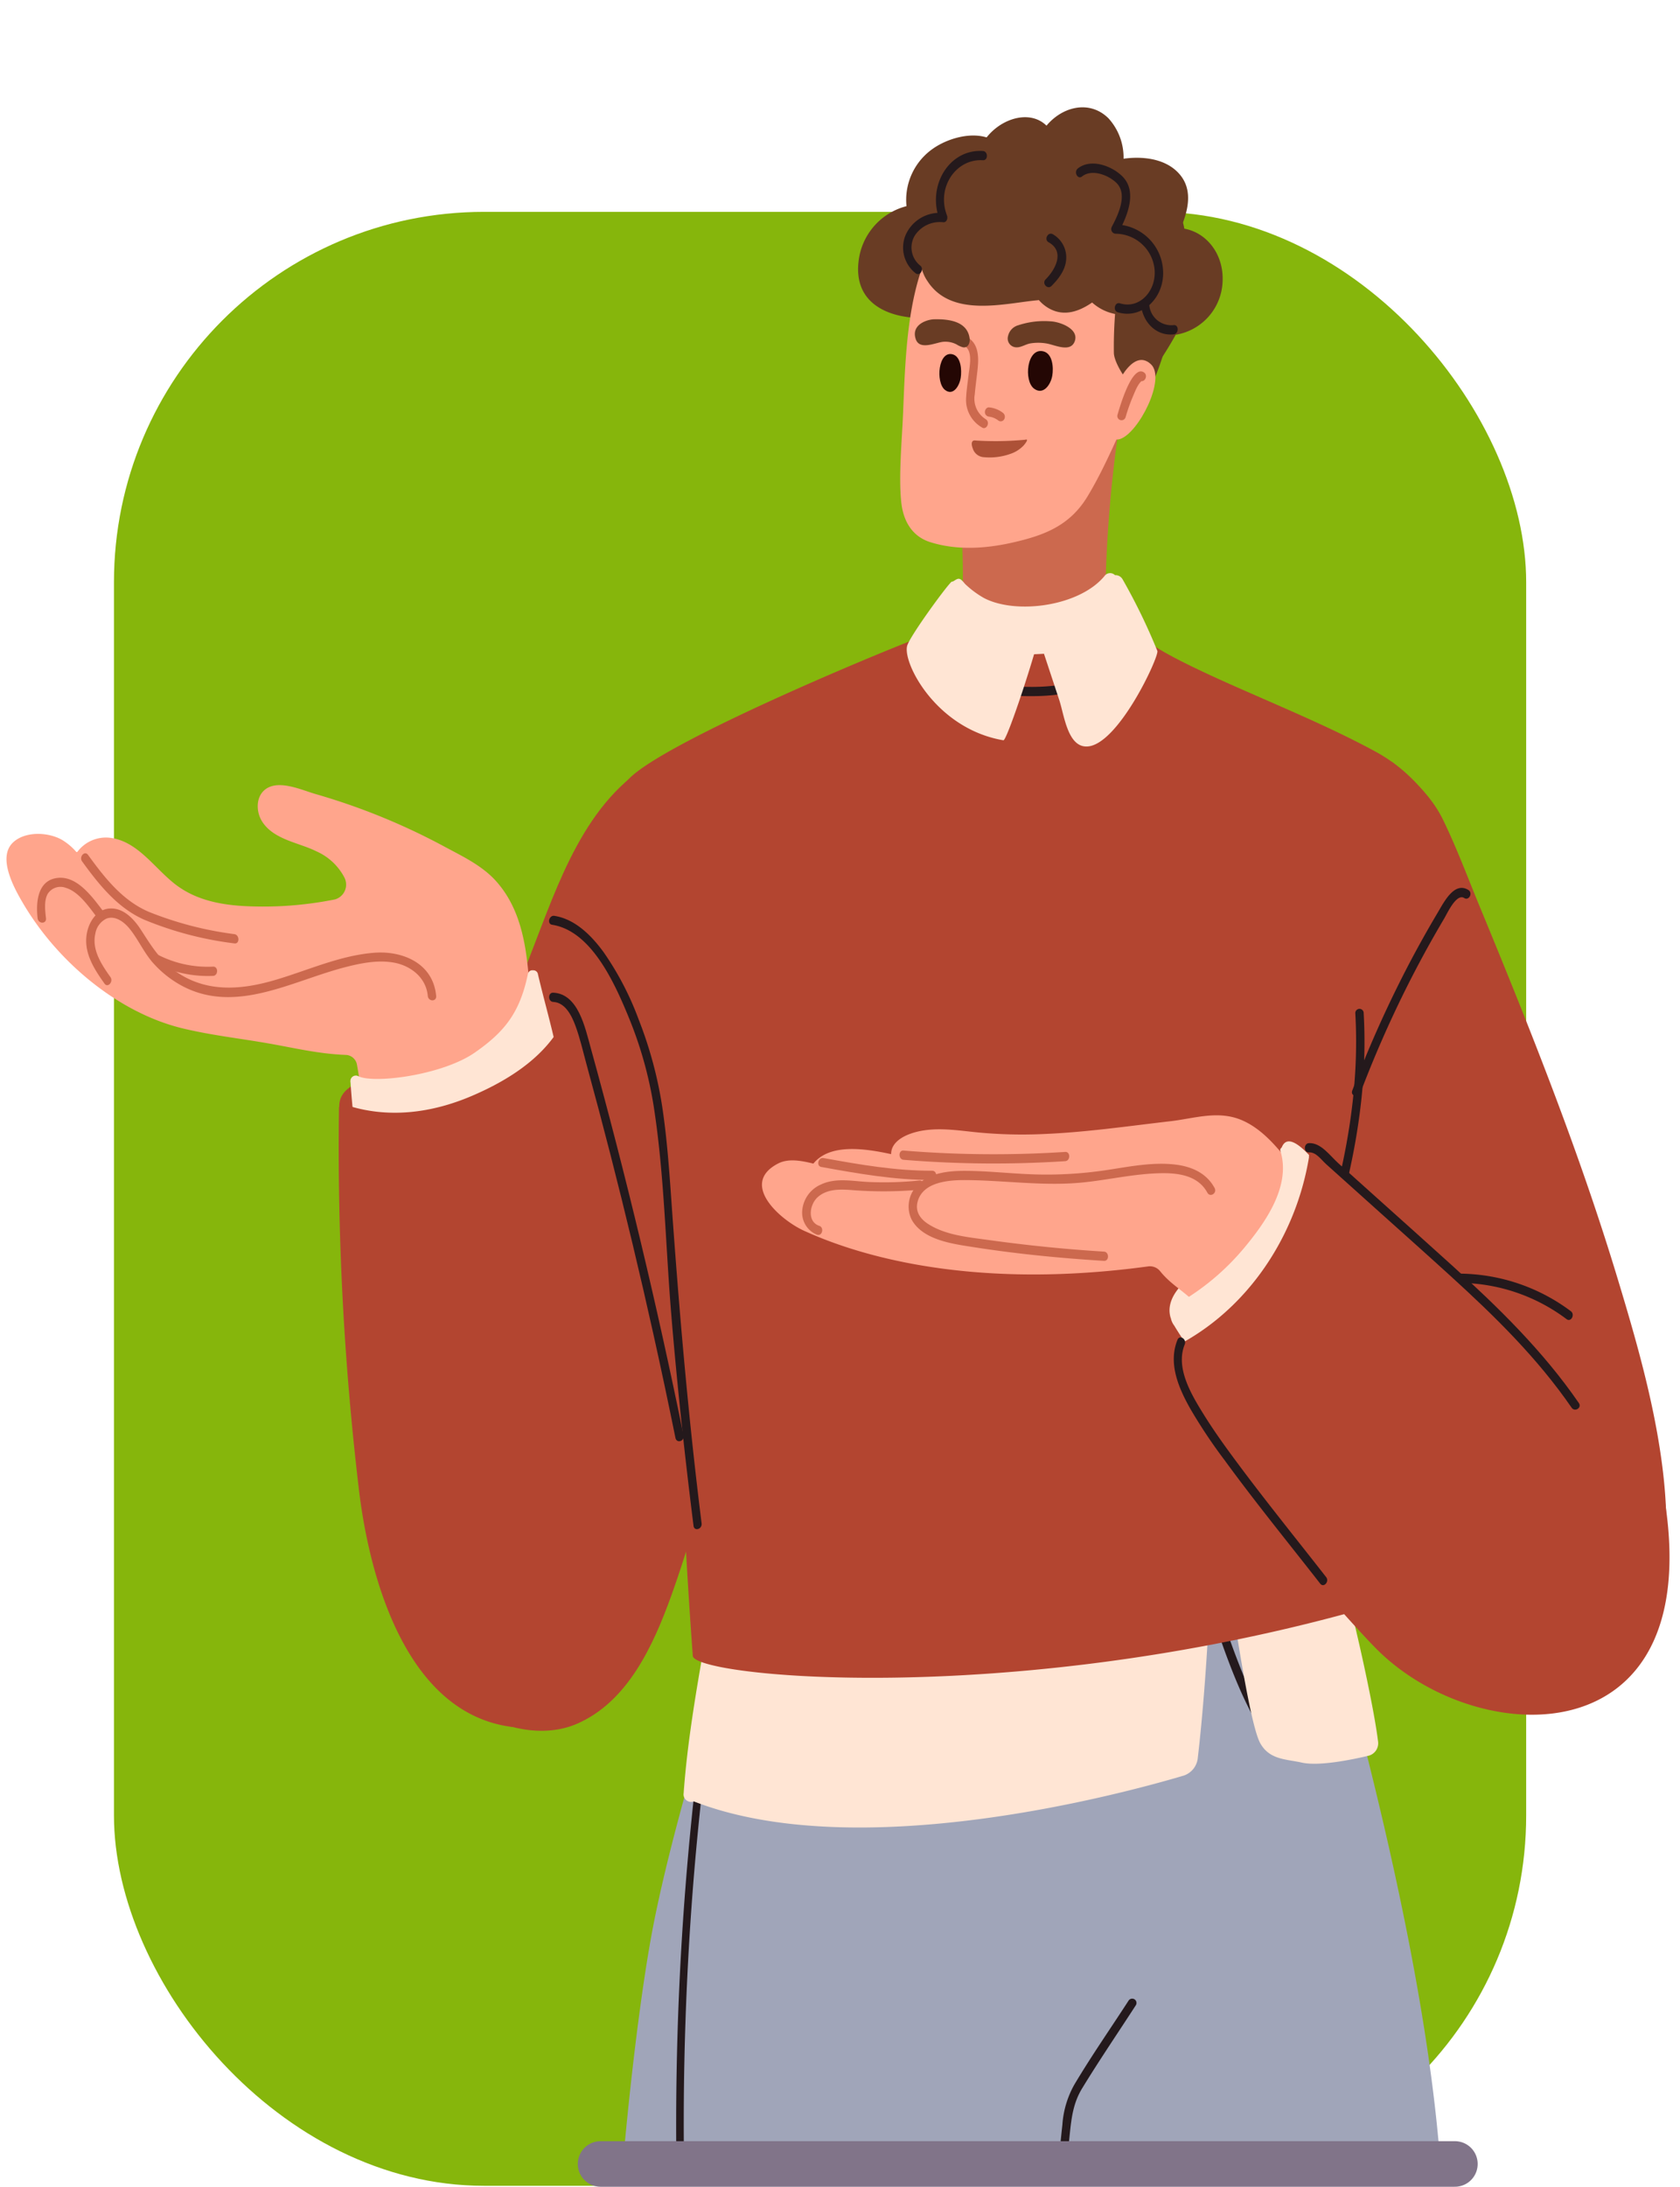 <svg xmlns="http://www.w3.org/2000/svg" xmlns:xlink="http://www.w3.org/1999/xlink" width="295" height="383.694" viewBox="0 0 295 383.694">
  <defs>
    <clipPath id="clip-path">
      <rect id="Rectángulo_417843" data-name="Rectángulo 417843" width="295" height="376" fill="#fff" stroke="#707070" stroke-width="1"/>
    </clipPath>
  </defs>
  <g id="Grupo_1208424" data-name="Grupo 1208424" transform="translate(-1124.542 -8123)">
    <g id="Grupo_1208230" data-name="Grupo 1208230" transform="translate(1144.553 8160.174)">
      <rect id="Rectángulo_416878" data-name="Rectángulo 416878" width="247.978" height="346.354" rx="65" transform="translate(0 0)" fill="#86b60c"/>
    </g>
    <g id="Enmascarar_grupo_1098884" data-name="Enmascarar grupo 1098884" transform="translate(1124.542 8123)" clip-path="url(#clip-path)">
      <g id="Grupo_1208423" data-name="Grupo 1208423" transform="translate(1.14 18.827)">
        <path id="Trazado_1050633" data-name="Trazado 1050633" d="M990.28,234.45a1.015,1.015,0,0,0-.221-.621c-2.925-3.747-8.953-2.429-12.345-.088a10.947,10.947,0,0,0-4.705,10.13,11.3,11.3,0,0,0-8.43,9.818c-.707,6.508,4.05,9.268,9.523,9.747a.857.857,0,0,0,.631.6c5.25,1.416,7.347-4.4,8.969-8.344,2.771-6.746,5.336-13.559,6.6-20.793A1.009,1.009,0,0,0,990.28,234.45Z" transform="translate(-814.973 -226.525)" fill="#693c24"/>
        <path id="Trazado_1050634" data-name="Trazado 1050634" d="M934.112,1275.934a1.346,1.346,0,0,1-1.185,1.525c-11.451,1.045-22.869,1.681-34.368,1.649-12.641-.033-26.04,0-37.966-1.6a1.1,1.1,0,0,1-.939-.987q-.5-4.128-.9-8.2c-.069.578-.139,1.149-.2,1.726q-.328,2.745-.657,5.478a10.478,10.478,0,0,1-.443,2.531c-.3.733-9.219,2.531-17.974,2.667-7.474.117-14.947.688-22.421.519-5.269-.123-10.522-.487-15.769-.908-.454-.033-.9-.071-1.356-.11-4.869-.39-9.737-.818-14.622-1.116a.867.867,0,0,1-.726-.915c-.315-31.99,3.924-73.754,7.436-92.88,2.023-11.026,6.075-25.766,9.417-36.76.8-2.629,6.8-27.34,8.58-32.377,1.863-5.257,1.077,3.074.714-7.706-.016-.526,2.787-1.084,3.091-1.038,5.872-8.2,16.143-1.9,23.11.357,9.524,3.083,19.319,4.615,29.11,5.783,2.509.3,5.023.571,7.538.844,1.98-.376,3.988-.578,5.861-.811a84.66,84.66,0,0,1,16.367-.441,1.043,1.043,0,0,1,.892.682c.406.019,9.611-1.516,9.733-.886.619,3.238,19.01,60.72,23.567,106.428C931.408,1233.557,933.15,1257.416,934.112,1275.934Z" transform="translate(-678.754 -864.647)" fill="#a0a5b9"/>
        <g id="Grupo_1208396" data-name="Grupo 1208396" transform="translate(209.018 256.111)">
          <path id="Trazado_1050635" data-name="Trazado 1050635" d="M1209.36,1169.24c3.042,8.19,5.442,16.868,9.453,24.572,3.333,6.4,12.455,9.791,18.688,7.074.87-.379.491-1.949-.391-1.565-3.337,1.454-7.234.785-10.5-.6a13.342,13.342,0,0,1-7.188-7.057c-3.49-7.307-5.812-15.231-8.645-22.856-.354-.955-1.778-.536-1.418.432Z" transform="translate(-1209.302 -1168.269)" fill="#24191c"/>
        </g>
        <g id="Grupo_1208397" data-name="Grupo 1208397" transform="translate(180.627 331.848)">
          <path id="Trazado_1050636" data-name="Trazado 1050636" d="M1108.872,1451.117c-3.179,4.909-6.546,9.729-9.546,14.773a16.68,16.68,0,0,0-2.082,7.031c-.333,3.054-.628,6.114-.942,9.17q-1.917,18.676-3.833,37.352c-.106,1.036,1.365,1.027,1.471,0q1.851-18.037,3.7-36.075.458-4.469.917-8.939c.3-2.93.648-5.447,2.171-7.938,3.016-4.936,6.275-9.711,9.412-14.555a.755.755,0,1,0-1.27-.819Z" transform="translate(-1092.464 -1450.761)" fill="#24191c"/>
        </g>
        <path id="Trazado_1050637" data-name="Trazado 1050637" d="M837.983,1389.906c-.454-.032-.9-.071-1.356-.11q-1.065-9.054-1.81-18.153a532.792,532.792,0,0,1,2.519-110.89c.8-2.628,1.591-5.186,2.381-7.652q-2.21,15.382-3.513,30.919A532.109,532.109,0,0,0,837.983,1389.906Z" transform="translate(-715.454 -974.246)" fill="#24191c"/>
        <g id="Grupo_1208398" data-name="Grupo 1208398" transform="translate(120.641 257.878)">
          <path id="Trazado_1050638" data-name="Trazado 1050638" d="M875.573,1175.443c-1.423,8.624-3,17.756-8.479,24.5-5.214,6.413-13.125,8.954-20.788,8.126-.941-.1-.935,1.522,0,1.623a24.484,24.484,0,0,0,21.531-8.242c5.892-6.995,7.655-16.477,9.155-25.571.168-1.018-1.248-1.458-1.418-.431Z" transform="translate(-845.602 -1174.858)" fill="#24191c"/>
        </g>
        <path id="Trazado_1050639" data-name="Trazado 1050639" d="M1147.937,258.393c1.283-3.047,2.166-6.614-.12-9.372-2.423-2.924-6.726-3.318-10.176-2.784a.725.725,0,0,0-.608-.039,3.278,3.278,0,0,0-.618.3.734.734,0,0,0-.131.085,3.414,3.414,0,0,0-.4.309c-.468-.424-1.249-.391-1.358.431-1.029,7.772-2.122,15.669-2.5,23.515-.322,6.667.65,13.442,5.014,18.388a.837.837,0,0,0,1.248,0,63.031,63.031,0,0,0,8.764-12.133,9.838,9.838,0,0,0,8.242-9.53C1155.451,262.67,1152.161,258.775,1147.937,258.393Z" transform="translate(-941.746 -237.179)" fill="#693c24"/>
        <path id="Trazado_1050640" data-name="Trazado 1050640" d="M930.313,1120.357c-13.841,3.049-27.861,7.156-41.929,8.457s-28.5.058-42.614-.206c-.421-1.409-.177-3.161-.421-1.409-2.04,14.685-5.842,30.822-6.894,45.643a1.323,1.323,0,0,0,1.777,1.475c28.991,11.261,75.505-1.4,86.034-4.53a3.638,3.638,0,0,0,2.47-3.132c1.566-13.38,2.481-32,2.581-43.254C932.77,1122.775,932.007,1119.984,930.313,1120.357Z" transform="translate(-719.546 -877.066)" fill="#ffe5d4"/>
        <path id="Trazado_1050641" data-name="Trazado 1050641" d="M1051.312,547.743c-1.9-1.486-9.421-2.578-12.331-2.647a84.828,84.828,0,0,0-12.353.67c-2.05.252-9.394,1.319-10.578,2.563a4.173,4.173,0,0,0-1.064,2.125.336.336,0,0,0,.291.4c1.277,2.034,3.993,2.722,6.135,3.248a38.6,38.6,0,0,0,8.524.942c3.371.059,6.75-.044,10.119-.163a82.8,82.8,0,0,0,9.154-.548c2.766-.409,4.871,1.826,4.744-1.156C1053.912,552.222,1052.238,548.467,1051.312,547.743Z" transform="translate(-853.181 -456.045)" fill="#b34530"/>
        <path id="Trazado_1050642" data-name="Trazado 1050642" d="M1063.575,447.5a229.979,229.979,0,0,1,2.687-35.73.9.9,0,0,0-.4-.952c-.216-.516-.771-.843-1.27-.371a102.518,102.518,0,0,1-15.275,12.047c-3.653,2.336-9.235,4.13-10.451,9.09a.971.971,0,0,0-.447.91,151.307,151.307,0,0,1-.339,20.034.969.969,0,0,0,.563,1.008,1.033,1.033,0,0,0-.334.8c.059,6.829,9.449,6.986,13.721,6.044a15.634,15.634,0,0,0,11.8-12.007A.823.823,0,0,0,1063.575,447.5Z" transform="translate(-870.661 -357.341)" fill="#cc694e"/>
        <path id="Trazado_1050643" data-name="Trazado 1050643" d="M1037.736,274.539c-4.079-10.156-12.7-14.347-22.8-12.251a2.376,2.376,0,0,0-.531.181,2.3,2.3,0,0,0-.341.037c-17.969,3.826-17.991,25.336-18.642,40.3-.193,4.438-.787,10.813-.29,15.256.362,3.241,1.9,5.926,5.088,6.929,4.707,1.481,9.794,1.13,14.489.061,5.532-1.26,10.008-2.943,13.123-8.094,3.64-6.019,6.067-12.712,9.34-18.938a2.35,2.35,0,0,0,.2-.661,18.258,18.258,0,0,0,3.558-6.181C1042.574,286.187,1039.728,279.5,1037.736,274.539Z" transform="translate(-838.005 -248.689)" fill="#ffa58c"/>
        <g id="Grupo_1208399" data-name="Grupo 1208399" transform="translate(167.54 40.146)">
          <path id="Trazado_1050644" data-name="Trazado 1050644" d="M1039.1,364.367c1.772.78,1.078,3.649.9,5.2-.146,1.3-.357,2.614-.423,3.925a5.564,5.564,0,0,0,2.743,5.26c.794.573,1.532-.831.742-1.4a4.235,4.235,0,0,1-1.972-4.376c.129-1.526.354-3.044.511-4.567.237-2.3.07-4.646-2.113-5.607-.88-.387-1.261,1.181-.391,1.564Z" transform="translate(-1038.607 -362.742)" fill="#cc694e"/>
        </g>
        <path id="Trazado_1050645" data-name="Trazado 1050645" d="M1251.5,1156.352c-1.216-.842-2.989-.283-4.272-.072a40.615,40.615,0,0,0-13,4.625,1.429,1.429,0,0,0-.663,1.76,1.831,1.831,0,0,0-.117,1.009c.719,4.71,3.444,23.278,5.253,26.486,1.648,2.921,4.532,2.769,7.282,3.386,3.044.683,8.875-.522,11.8-1.22a2.257,2.257,0,0,0,1.594-2.525C1258.325,1181.256,1252.648,1157.146,1251.5,1156.352Z" transform="translate(-1018.542 -903.106)" fill="#ffe5d4"/>
        <path id="Trazado_1050646" data-name="Trazado 1050646" d="M1159.3,325.7c-2.42-4.209-6.76-1.83-9.461.58a.861.861,0,0,0-.043,1.267,1.207,1.207,0,0,0-.042.222,75.12,75.12,0,0,0-.424,9.109c.027,1.557,1.82,4.453,3.062,5.685.863.856-.16,1.319.637.561.849-.807,2.11.2,2.894-.707C1156.736,341.473,1161.246,329.072,1159.3,325.7Z" transform="translate(-954.88 -293.794)" fill="#693c24"/>
        <g id="Grupo_1208400" data-name="Grupo 1208400" transform="translate(171.804 52.651)">
          <path id="Trazado_1050647" data-name="Trazado 1050647" d="M1056.889,411.008a3.32,3.32,0,0,1,1.666.717.7.7,0,0,0,1.006-.291.877.877,0,0,0-.264-1.11,4.7,4.7,0,0,0-2.408-.939c-.4-.043-.735.4-.735.811a.792.792,0,0,0,.735.811Z" transform="translate(-1056.154 -409.382)" fill="#cc694e"/>
        </g>
        <path id="Trazado_1050648" data-name="Trazado 1050648" d="M1027.531,561.214c-6.661-2.435-30.172-13.742-30.8-18.652a13.139,13.139,0,0,1-.023-1.788,32.5,32.5,0,0,1-10.329,2.1c-4.783.237-12.918.248-17.313-3.593l-.334,2.78c-.274,2.28-.159,3.6-2.465,5.229a12.275,12.275,0,0,1-3.073,1.284c-4.578,1.576-9.31,2.706-13.954,4.024a.5.5,0,0,0-.365.582.621.621,0,0,0-.04,1,124.734,124.734,0,0,0,12.561,8.518.65.65,0,0,0,.233.925c9.9,4.915,49.628,11.268,65.393-.321.373-.274.569-.565.447-.919C1027.915,562.177,1028.092,561.42,1027.531,561.214Z" transform="translate(-802.935 -451.804)" fill="#ffe5d4"/>
        <path id="Trazado_1050649" data-name="Trazado 1050649" d="M1330.307,764.088c-1.485-10.973-4.592-21.728-7.779-32.247-3.23-10.662-6.892-21.168-10.8-31.564-4.227-11.247-8.739-22.368-13.323-33.452-2.12-5.126-4.079-10.4-6.5-15.372-1.863-3.832-5.229-7.239-9.005-10.165-.19-.325-15.186,15.374-17.987,25.485-3.58,12.919-3.714,25.47-3.552,38.942a.9.9,0,0,0,.508.845,416.7,416.7,0,0,0,14.613,62.831c2.846,8.871,6.518,17.764,13.113,24.173,5.819,5.655,13.593,9.463,21.5,9.634,7.807.168,13.367-2.742,16.794-10.476C1331.765,783.987,1331.576,773.445,1330.307,764.088Z" transform="translate(-1039.664 -526.46)" fill="#b34530"/>
        <g id="Grupo_1208401" data-name="Grupo 1208401" transform="translate(132.202 251.343)">
          <path id="Trazado_1050650" data-name="Trazado 1050650" d="M893.291,1154.021c.556.983,2.046,1.213,2.97,1.446a63.143,63.143,0,0,0,6.3,1.159,151.016,151.016,0,0,0,15.055,1.38c7.468.343,14.943.4,22.416.413a174.393,174.393,0,0,0,21.266-.964,93.976,93.976,0,0,0,11.082-2.052c2.751-.673,5.976-1.124,8-3.522.644-.764-.394-1.914-1.04-1.147-1.781,2.113-4.74,2.474-7.167,3.061a93.6,93.6,0,0,1-9.8,1.9,157.911,157.911,0,0,1-20.163,1.1c-11.959.038-24.035.14-35.938-1.3-2.554-.308-5.107-.663-7.636-1.161-.9-.177-1.8-.367-2.69-.626a4.87,4.87,0,0,1-1.382-.511c-.5-.886-1.773-.071-1.27.819Z" transform="translate(-893.176 -1150.483)" fill="#24191c"/>
        </g>
        <path id="Trazado_1050651" data-name="Trazado 1050651" d="M1080.283,353a14.408,14.408,0,0,0-5.714.672,2.531,2.531,0,0,0-1.82,1.9,1.545,1.545,0,0,0,1.184,1.953c.911.188,1.789-.47,2.662-.648a8.609,8.609,0,0,1,2.785-.019c1.43.184,4.228,1.685,5.044-.275C1085.354,354.338,1081.87,353.078,1080.283,353Z" transform="translate(-896.88 -315.438)" fill="#693c24"/>
        <path id="Trazado_1050652" data-name="Trazado 1050652" d="M891.632,615.28c-3.315-7.631-4.634-16.064-7.783-23.768-2.87-7.018-7.189-12.181-13.471-15.568-6.961-3.753-14.287-6.857-21.48-10.02-3.83-1.684-18.383-7.944-18.984-10.1a2.964,2.964,0,0,0-4.223-.635c-4.974,3.312-10.815,3.649-16.484,3.824-5.617.174-15.545-3.085-15.8-4-.123-.435-47.842,18.915-54.135,26.026a44.54,44.54,0,0,0-7.384,10.554,170.578,170.578,0,0,0-11.451,32.705,1.241,1.241,0,0,0,1.682,1.5,1.147,1.147,0,0,0,.634.273c7.845.822,13.164,7.99,16.139,15.467.745,1.872,5.228,28.8,7.909,40.1,1.706,7.184,1.884,26.146,3.887,53.083.271,3.64,54.726,9.125,116.051-7.786,4.9-1.35,4.27-62.28,5.588-74.784.237-2.245,1.411-23.237,4.928-24.927,4.741-2.278,10.9-4.569,13.363-9.973A1.4,1.4,0,0,0,891.632,615.28Z" transform="translate(-630.173 -462.996)" fill="#b34530"/>
        <path id="Trazado_1050653" data-name="Trazado 1050653" d="M1005.668,355.146c.668,2.108,3.492.645,4.857.523a4.27,4.27,0,0,1,2.316.454,4.214,4.214,0,0,0,1.13.508c.936.165,1.293-.8,1.166-1.637-.46-3.045-3.9-3.318-6.182-3.275C1007.643,351.742,1004.88,352.663,1005.668,355.146Z" transform="translate(-846.027 -314.524)" fill="#693c24"/>
        <path id="Trazado_1050654" data-name="Trazado 1050654" d="M1090.005,372.565c-2.924-.742-3.516,5.19-1.625,6.556,1.634,1.18,2.912-.763,3.174-2.274C1091.8,375.437,1091.633,372.979,1090.005,372.565Z" transform="translate(-907.921 -329.738)" fill="#240704"/>
        <path id="Trazado_1050655" data-name="Trazado 1050655" d="M1025.621,374.532c-2.573-.731-3.053,4.914-1.383,6.23,1.443,1.137,2.552-.7,2.771-2.139C1027.215,377.282,1027.052,374.94,1025.621,374.532Z" transform="translate(-859.45 -331.177)" fill="#240704"/>
        <path id="Trazado_1050656" data-name="Trazado 1050656" d="M1056.181,430.421c-.055.007-.115.029-.189.037a53.935,53.935,0,0,1-8.628.138c-.928-.152-.754.825-.541,1.366a2.184,2.184,0,0,0,2.052,1.563,10.86,10.86,0,0,0,4.972-.739,5.765,5.765,0,0,0,1.887-1.288C1055.836,431.391,1056.73,430.349,1056.181,430.421Z" transform="translate(-877.159 -372.127)" fill="#ad5137"/>
        <path id="Trazado_1050657" data-name="Trazado 1050657" d="M1152.665,379.1c-3.337-3.151-6.6,4.369-7.216,6.87-.481,1.952-.784,7.04,1.761,6.252C1150.478,391.207,1155.355,381.635,1152.665,379.1Z" transform="translate(-951.7 -334.009)" fill="#ffa58c"/>
        <g id="Grupo_1208402" data-name="Grupo 1208402" transform="translate(195.058 46.339)">
          <path id="Trazado_1050658" data-name="Trazado 1050658" d="M1156.534,386.022c-2.109-1.434-4.248,6.062-4.642,7.395a.742.742,0,1,0,1.418.431,32.623,32.623,0,0,1,1.34-3.762c.376-.865.913-2.333,1.755-2.751h-.742l.13.088c.808.549,1.546-.853.742-1.4Z" transform="translate(-1151.852 -385.84)" fill="#cc694e"/>
        </g>
        <path id="Trazado_1050659" data-name="Trazado 1050659" d="M684.95,724.244q-3.156-23.7-6.311-47.392c-.914-6.86-1.534-13.868-2.93-20.634-1.106-5.361-3.054-10.523-7.052-14.014-.414-.362-.555-1.655-1.159-1.318-12.185,6.813-16.942,21.551-21.657,33.658-5.487,14.091-9.925,28.635-14.126,43.243-4.29,14.915-8.915,29.926-10.99,45.456-1.105,8.272-2.4,18.23.168,26.341,2.236,7.072,8.592,14,14.372,17.6,5.43,3.378,12.694,5.164,18.662,2.562,8.774-3.826,13.286-13.416,16.6-22.657C679.186,762.955,685.5,728.357,684.95,724.244Z" transform="translate(-553.725 -526.128)" fill="#b34530"/>
        <path id="Trazado_1050660" data-name="Trazado 1050660" d="M630.847,798.889c-2.474-.636-7.451,1.241-10.208,2.157-3.662,1.218-7.2,2.872-10.744,4.436-4.217,1.859-8.453,3.674-12.646,5.6-2.67,1.223-7.678,2.1-7.676,5.879,0,.239,1.911,6.216,3.06,6.455,3.318.691,7.176-.17,10.393-1.113,7.172-2.1,13.714-6.3,20.117-10.321,1.55-.973,3.086-1.976,4.569-3.071,1.319-.975-.3.945.662-.488C629.863,806.192,630.847,798.889,630.847,798.889Z" transform="translate(-531.145 -641.715)" fill="#b34530"/>
        <path id="Trazado_1050661" data-name="Trazado 1050661" d="M441.393,698.722c-.726-8.714-.258-18.575-6.361-25.319-2.429-2.685-5.854-4.3-8.89-5.933a114.172,114.172,0,0,0-22.716-9.278c-2.368-.678-6.246-2.5-8.624-.992-1.907,1.206-1.955,3.991-.78,5.826,2.042,3.188,6.517,3.692,9.5,5.2a10.154,10.154,0,0,1,4.952,4.642l.014.032a2.7,2.7,0,0,1-1.7,3.772,64.043,64.043,0,0,1-12.755,1.252c-5.328-.023-11.028-.5-15.492-4.075-3.6-2.882-6.452-7.366-11.17-7.985a6.251,6.251,0,0,0-5.787,2.436.143.143,0,0,1-.228.012,10.416,10.416,0,0,0-2.441-2.062c-2.371-1.4-6.514-1.612-8.665.443-2.793,2.668.277,8.115,1.784,10.672,6.181,10.491,16.9,19.226,27.931,21.911,4.984,1.213,10.067,1.771,15.1,2.651,4.847.847,8.842,1.846,13.708,2.03a2.074,2.074,0,0,1,1.9,1.784c.188,1.065.394,2.282.418,2.614a.822.822,0,0,0,.247,1.166c2.2,1.287,6.868-.164,9.156-.817a60.59,60.59,0,0,0,7.989-2.79C433.688,703.6,441.428,699.145,441.393,698.722Z" transform="translate(-349.119 -537.683)" fill="#ffa58c"/>
        <path id="Trazado_1050662" data-name="Trazado 1050662" d="M633.581,795.147c-.909-5.582-2.621-11.183-3.906-16.674a.806.806,0,0,0-.873-.686.783.783,0,0,0-.9.688c-1.419,6.792-4.12,10.137-9.325,13.752-5.735,3.984-17.857,5.513-20.492,4.112a.946.946,0,0,0-1.333.829.908.908,0,0,0,.015.31q.229,3.467.633,6.912a.994.994,0,0,0-.512,1.806c.277.167.559.348.844.533a.664.664,0,0,0,.641.422c2.48,1.658,5.228,3.649,8.026,3.711,3.508.078,7.51-2.237,10.72-3.592,5.541-2.339,12.508-4.641,15.543-10.765a1.027,1.027,0,0,0,.106-.6C632.93,795.694,633.635,795.483,633.581,795.147Z" transform="translate(-536.355 -626.359)" fill="#ffe5d4"/>
        <path id="Trazado_1050663" data-name="Trazado 1050663" d="M647.163,868.7c-2.21-10.763-4.718-21.466-7.126-32.177-2.783-12.383-9.538-37.4-9.538-37.4a.585.585,0,0,0-.79.4c-2.546,8.144-10.331,12.966-17.228,15.908-7.1,3.031-14.8,4.009-22.158,1.546a.5.5,0,0,0-.29-.01.593.593,0,0,0-.851.565,508.212,508.212,0,0,0,3.434,66.407c1.75,15.4,8.152,39.942,27.116,42.222a60.337,60.337,0,0,0,11.787-9.187c5.315-5.705,8.948-13.012,11.781-20.5a96.753,96.753,0,0,0,4.231-13.337C648.6,878.261,648.159,873.55,647.163,868.7Z" transform="translate(-530.797 -641.954)" fill="#b34530"/>
        <g id="Grupo_1208403" data-name="Grupo 1208403" transform="translate(13.992 140.572)">
          <path id="Trazado_1050664" data-name="Trazado 1050664" d="M410.954,749.357c-1.5-2.117-3.314-4.772-2.642-7.626a3.554,3.554,0,0,1,1.941-2.625c1.535-.585,3.083.555,4.07,1.771,1.54,1.9,2.526,4.226,4.166,6.053a18.529,18.529,0,0,0,5.042,3.973c9.369,4.993,19.165-.784,28.4-3.211,2.826-.743,5.9-1.388,8.805-.866,2.792.5,5.633,2.485,5.949,5.843.1,1.028,1.568,1.039,1.471,0-.552-5.884-6.088-7.916-10.748-7.582-6.065.434-11.737,3.086-17.551,4.793-6.055,1.778-12.281,2.269-17.714-1.722-2.536-1.863-4.065-4.363-5.8-7.048-1.293-2.006-3.163-3.963-5.571-3.777-2.274.176-3.741,2.467-4.021,4.8-.385,3.209,1.475,5.987,3.164,8.371.582.822,1.616-.333,1.04-1.147Z" transform="translate(-406.699 -737.32)" fill="#cc694e"/>
        </g>
        <g id="Grupo_1208404" data-name="Grupo 1208404" transform="translate(5.366 135.186)">
          <path id="Trazado_1050665" data-name="Trazado 1050665" d="M372.774,724.333c-.152-1.311-.368-3.022.275-4.232a2.649,2.649,0,0,1,3.208-1.1c2.28.682,4.064,3.339,5.516,5.242.61.8,1.646-.353,1.04-1.147-1.95-2.554-4.541-6.181-7.944-5.842-3.422.341-3.928,3.956-3.566,7.08.119,1.021,1.591,1.034,1.471,0Z" transform="translate(-371.203 -717.231)" fill="#cc694e"/>
        </g>
        <g id="Grupo_1208405" data-name="Grupo 1208405" transform="translate(13.105 130.895)">
          <path id="Trazado_1050666" data-name="Trazado 1050666" d="M403.225,702.652c3.052,4.2,6.249,8.153,10.875,10.214a60.554,60.554,0,0,0,15.872,4.168c.935.137.926-1.487,0-1.622a61.281,61.281,0,0,1-15-3.9c-4.584-1.942-7.712-5.881-10.706-10.005-.591-.815-1.626.339-1.04,1.147Z" transform="translate(-403.051 -701.226)" fill="#cc694e"/>
        </g>
        <g id="Grupo_1208406" data-name="Grupo 1208406" transform="translate(25.422 148.591)">
          <path id="Trazado_1050667" data-name="Trazado 1050667" d="M454.12,768.713a20.581,20.581,0,0,0,10.47,2.327c.943-.044.948-1.667,0-1.623a19.1,19.1,0,0,1-9.727-2.106c-.853-.438-1.6.961-.742,1.4Z" transform="translate(-453.74 -767.228)" fill="#cc694e"/>
        </g>
        <g id="Grupo_1208407" data-name="Grupo 1208407" transform="translate(95.292 155.35)">
          <path id="Trazado_1050668" data-name="Trazado 1050668" d="M741.989,794.062c2.071.1,3.211,2.306,3.911,4.205.809,2.194,1.333,4.543,1.954,6.808q2.169,7.914,4.209,15.869,4,15.6,7.507,31.357,2.027,9.11,3.885,18.264c.207,1.018,1.625.587,1.418-.431Q757.9,835.849,748.6,802.21c-1.031-3.724-2.227-9.568-6.614-9.771-.946-.044-.945,1.579,0,1.622Z" transform="translate(-741.28 -792.439)" fill="#24191c"/>
        </g>
        <g id="Grupo_1208408" data-name="Grupo 1208408" transform="translate(95.273 141.863)">
          <path id="Trazado_1050669" data-name="Trazado 1050669" d="M741.734,743.706c6.8,1.05,10.875,9.972,13.4,16.113a69.582,69.582,0,0,1,4.461,15.86c1.847,11.943,2.062,24.21,3.054,36.26,1.024,12.444,2.368,24.852,3.92,37.228.129,1.03,1.546.591,1.418-.431-2.378-18.968-4-37.977-5.339-57.062-.368-5.242-.759-10.493-1.523-15.687a71.426,71.426,0,0,0-4.191-15.663,52.341,52.341,0,0,0-6.115-11.754c-2.194-3.028-5.084-5.874-8.69-6.43-.926-.143-1.326,1.421-.391,1.565Z" transform="translate(-741.201 -742.133)" fill="#24191c"/>
        </g>
        <g id="Grupo_1208409" data-name="Grupo 1208409" transform="translate(223.966 158.192)">
          <path id="Trazado_1050670" data-name="Trazado 1050670" d="M1283.7,803.819c1.195,20.72-5.361,40.642-12.806,59.309-.378.947.889,1.773,1.27.819,7.549-18.926,14.219-39.115,13.007-60.128a.737.737,0,1,0-1.471,0Z" transform="translate(-1270.821 -803.038)" fill="#24191c"/>
        </g>
        <g id="Grupo_1208410" data-name="Grupo 1208410" transform="translate(159.939 94.566)">
          <path id="Trazado_1050671" data-name="Trazado 1050671" d="M1007.418,566.944c1.647,3.406,4.795,5.217,8.088,6.1a45.591,45.591,0,0,0,11.662,1.426,35.8,35.8,0,0,0,11.244-1.675c3-.986,7.14-2.412,8.588-5.785.4-.939-.865-1.763-1.27-.819-1.355,3.157-5.63,4.423-8.438,5.268a34.918,34.918,0,0,1-10.124,1.389,47.956,47.956,0,0,1-10.007-1.064c-3.365-.725-6.773-2.146-8.473-5.661-.446-.921-1.717-.1-1.27.819Z" transform="translate(-1007.324 -565.72)" fill="#24191c"/>
        </g>
        <path id="Trazado_1050672" data-name="Trazado 1050672" d="M1195.131,973.643c-2.9,1.6-6.973,5.284-5.077,9.125.177.359.309-.34.588-.417a.5.5,0,0,0,.408.053c3.285-.949,5.211-4.19,4.882-7.839C1196.227,974.1,1195.712,973.322,1195.131,973.643Z" transform="translate(-985.346 -769.656)" fill="#ffe5d4"/>
        <path id="Trazado_1050673" data-name="Trazado 1050673" d="M992.723,887.977c-.783-2.8-3.553-5.047-5.23-7.182-2.231-2.84-4.691-5.647-7.893-7.12-4.263-1.961-8.475-.439-12.837.065-7.493.865-14.975,1.965-22.511,2.256A82.274,82.274,0,0,1,933,875.707c-3.087-.3-6.194-.819-9.293-.391-3.008.416-5.983,1.776-5.962,4.2-4.966-1.087-10.822-1.819-13.656,1.657-2.08-.5-4.362-.966-6.206-.008-6.8,3.534.3,9.852,4.587,11.8,6.335,2.876,26.343,10.886,60.415,6.245a2.3,2.3,0,0,1,2.108.86c2.515,3.123,5.664,4.046,7.869,7.861a1.083,1.083,0,0,0,1.079.593.835.835,0,0,0,.657.006C983.65,904.21,993.513,890.8,992.723,887.977Z" transform="translate(-762.405 -695.832)" fill="#ffa58c"/>
        <g id="Grupo_1208411" data-name="Grupo 1208411" transform="translate(158.394 185.372)">
          <path id="Trazado_1050674" data-name="Trazado 1050674" d="M1054.71,908.671c-1.5-2.774-4.277-3.826-7.066-4.133-3.887-.427-7.872.375-11.713.957a70.588,70.588,0,0,1-13.115.778c-3.933-.136-7.873-.593-11.805-.612-2.876-.015-6.518.276-8.658,2.7a5.3,5.3,0,0,0-.868,5.8c1.919,3.61,7.195,4.3,10.554,4.831,7.717,1.218,15.462,1.985,23.245,2.461.945.057.943-1.565,0-1.623-6.878-.42-13.69-1.121-20.522-2.071-3.4-.473-7.22-.815-10.261-2.719-1.373-.859-2.429-2.158-1.932-3.994.963-3.552,5.72-3.779,8.442-3.763,6.977.041,13.9,1.136,20.881.381,4.147-.448,8.25-1.37,12.42-1.56,3.18-.145,7.291,0,9.128,3.385.485.9,1.758.081,1.27-.818Z" transform="translate(-1000.967 -904.418)" fill="#cc694e"/>
        </g>
        <g id="Grupo_1208412" data-name="Grupo 1208412" transform="translate(139.725 188.271)">
          <path id="Trazado_1050675" data-name="Trazado 1050675" d="M927.133,923.222c-2.138-.72-1.722-3.679-.336-4.973,1.591-1.486,3.84-1.454,5.8-1.321a71.267,71.267,0,0,0,12.1-.038c.935-.095.944-1.718,0-1.622a59.967,59.967,0,0,1-9,.256c-2.718-.133-5.659-.784-8.252.438a5.474,5.474,0,0,0-3.3,4.535,4.163,4.163,0,0,0,2.6,4.289c.907.305,1.295-1.26.391-1.565Z" transform="translate(-924.138 -915.232)" fill="#cc694e"/>
        </g>
        <g id="Grupo_1208413" data-name="Grupo 1208413" transform="translate(142.535 184.352)">
          <path id="Trazado_1050676" data-name="Trazado 1050676" d="M936.233,902.191c6.45,1.169,12.924,2.312,19.479,2.283.946,0,.948-1.627,0-1.622-6.425.029-12.765-1.08-19.088-2.225-.926-.168-1.324,1.4-.391,1.565Z" transform="translate(-935.701 -900.614)" fill="#cc694e"/>
        </g>
        <path id="Trazado_1050677" data-name="Trazado 1050677" d="M1182.535,996.394a.288.288,0,0,0-.432-.194c-3.482,2.834-8.039,8.508-5.1,13.487a.324.324,0,0,0,.058.065.276.276,0,0,0,.112.12c1.1.613,2.191-.339,3.13-.963a8.967,8.967,0,0,0,3.021-3.024C1185.053,1002.768,1183.084,999.543,1182.535,996.394Z" transform="translate(-975.119 -786.186)" fill="#b34530"/>
        <g id="Grupo_1208414" data-name="Grupo 1208414" transform="translate(156.813 183.05)">
          <path id="Trazado_1050678" data-name="Trazado 1050678" d="M995.167,897.381a193.777,193.777,0,0,0,28.384.24c.941-.061.947-1.684,0-1.623a193.811,193.811,0,0,1-28.384-.24c-.944-.077-.94,1.546,0,1.623Z" transform="translate(-994.461 -895.756)" fill="#cc694e"/>
        </g>
        <path id="Trazado_1050679" data-name="Trazado 1050679" d="M1218.807,897.586c-.952-1.237-7.4-11.032-9.051-6.738a.527.527,0,0,0-.213.633c1.886,6.209-2.769,12.636-6.344,16.938a42.958,42.958,0,0,1-12.273,10.138.518.518,0,0,0-.127.11.5.5,0,0,0-.293.259,3.1,3.1,0,0,0,.377,3.156c.871,1.471,1.858,2.871,2.8,4.29a.5.5,0,0,0,.066.1c.063.095.127.189.189.283a.56.56,0,0,0,1.021-.217c2.337-.339,4.246-1.661,6.158-3.263a107.93,107.93,0,0,0,8.617-7.961c3.842-4.008,9.687-10.423,9.022-16.864A.668.668,0,0,0,1218.807,897.586Z" transform="translate(-985.838 -708.322)" fill="#ffe5d4"/>
        <path id="Trazado_1050680" data-name="Trazado 1050680" d="M1268.667,958c-1.454-9.9-21.731-31.032-36.135-41.262-8.3-5.9-26.116-21.914-26.28-20.76-.021.15-.048.3-.07.448a1.031,1.031,0,0,0-.1.615c-2.471,14.974-11.9,27.952-24.828,33.868a.885.885,0,0,0-.48.536c-1.59,1.051-2.035,3.082-1.575,5.159.913,4.119,32.4,40.455,38.919,46.906C1235.839,1001.029,1275.177,1002.327,1268.667,958Z" transform="translate(-977.368 -712.823)" fill="#b34530"/>
        <g id="Grupo_1208415" data-name="Grupo 1208415" transform="translate(227.986 181.746)">
          <path id="Trazado_1050681" data-name="Trazado 1050681" d="M1288.071,892.52c1.266-.067,2.12,1.244,3.03,2.07,1.053.957,2.117,1.9,3.176,2.85l6.352,5.7c4.126,3.7,8.268,7.387,12.37,11.122,7.662,6.975,15.169,14.3,21.205,23.056.566.821,1.843.013,1.27-.819-6.333-9.191-14.191-16.82-22.243-24.119-4.368-3.959-8.765-7.878-13.15-11.813l-6.805-6.107c-1.5-1.347-3.094-3.675-5.2-3.563-.943.05-.948,1.673,0,1.622Z" transform="translate(-1287.362 -890.894)" fill="#24191c"/>
        </g>
        <g id="Grupo_1208416" data-name="Grupo 1208416" transform="translate(204.972 215.844)">
          <path id="Trazado_1050682" data-name="Trazado 1050682" d="M1193.3,1018.5c-1.687,4.145.228,8.481,2.23,12.049a91.733,91.733,0,0,0,6.088,9.124c5.389,7.38,11.141,14.424,16.745,21.6.619.792,1.655-.359,1.04-1.147-5.129-6.569-10.373-13.032-15.364-19.731-2.165-2.906-4.308-5.849-6.229-8.96-2.046-3.315-4.908-8.022-3.24-12.119.385-.945-.881-1.771-1.27-.819Z" transform="translate(-1192.653 -1018.076)" fill="#24191c"/>
        </g>
        <g id="Grupo_1208417" data-name="Grupo 1208417" transform="translate(254.65 204.649)">
          <path id="Trazado_1050683" data-name="Trazado 1050683" d="M1397.806,977.943a31.664,31.664,0,0,1,18.587,6.366c.788.583,1.525-.821.742-1.4a32.987,32.987,0,0,0-19.329-6.587c-.948-.01-.948,1.613,0,1.623Z" transform="translate(-1397.095 -976.32)" fill="#24191c"/>
        </g>
        <g id="Grupo_1208418" data-name="Grupo 1208418" transform="translate(236.253 136.963)">
          <path id="Trazado_1050684" data-name="Trazado 1050684" d="M1341.848,724.24c-2.463-1.566-4.285,2.085-5.38,3.924q-2.971,4.989-5.652,10.179a202.167,202.167,0,0,0-9.372,21.078c-.365.962,1.057,1.382,1.418.431q3.516-9.265,7.9-18.086,2.084-4.186,4.358-8.252,1.208-2.159,2.468-4.282c.538-.906,2.142-4.466,3.516-3.591.822.522,1.563-.879.742-1.4Z" transform="translate(-1321.385 -723.859)" fill="#24191c"/>
        </g>
        <path id="Trazado_1050685" data-name="Trazado 1050685" d="M1037.574,518.938a1.421,1.421,0,0,0-1.323-.712,1.208,1.208,0,0,0-1.849.15c-4.387,5.315-15.508,6.806-21.142,3.868a16.58,16.58,0,0,1-3.2-2.347c-.33-.289-.722-.953-1.164-1.033-.49-.089-.96.524-1.289.49-.355-.037-7.29,9.4-7.843,11.227-.886,2.933,5.026,14.6,16.885,16.613.559.095,4.7-12.263,6.2-17.982l3.608,10.913c.86,2.6,1.45,8.124,4.739,8.161,5.514.06,12.863-15.891,12.488-16.777A105.615,105.615,0,0,0,1037.574,518.938Z" transform="translate(-841.599 -436.129)" fill="#ffe5d4"/>
        <path id="Trazado_1050686" data-name="Trazado 1050686" d="M1056.126,236.9a9.515,9.515,0,0,0-.017-2c-.624-5.577-5.492-9.716-10.055-10.663-.307-.118-.614-.222-.92-.311a10.217,10.217,0,0,0-2.426-8.991c-3.263-3.243-8.042-2.119-10.884,1.285-3.095-3.038-8.668-1.085-11.141,2.959a15.263,15.263,0,0,0-7.835,4.917c-2.069,3.021-2,7.585.159,9.825a6.691,6.691,0,0,0-2.091,9.57c4.231,6.538,13.661,3.865,19.375,3.361a.815.815,0,0,0,.18-.038,6.767,6.767,0,0,0,1.935,1.549c2.565,1.36,5.132.47,7.428-1.111,4.93,4.43,13.458,1.882,15.834-5.394A11.429,11.429,0,0,0,1056.126,236.9Z" transform="translate(-849.203 -212.999)" fill="#693c24"/>
        <g id="Grupo_1208419" data-name="Grupo 1208419" transform="translate(157.463 7.652)">
          <path id="Trazado_1050687" data-name="Trazado 1050687" d="M1011.115,241.556c-5.942-.38-9.854,6.161-7.581,12.1l.635-1.221a6.527,6.527,0,0,0-6.634,3.906,5.719,5.719,0,0,0,1.8,6.688c.806.553,1.545-.85.742-1.4a4.063,4.063,0,0,1-.944-5.182,5.234,5.234,0,0,1,5.038-2.389c.618.034.834-.7.635-1.221-1.873-4.9,1.611-9.961,6.311-9.66.945.06.943-1.562,0-1.623Z" transform="translate(-997.134 -241.54)" fill="#24191c"/>
        </g>
        <g id="Grupo_1208420" data-name="Grupo 1208420" transform="translate(187.798 9.874)">
          <path id="Trazado_1050688" data-name="Trazado 1050688" d="M1123.04,252.09c1.686-1.346,4.531-.3,6,1.089,2.1,1.987.342,5.634-.771,7.739a.823.823,0,0,0,.635,1.221,6.929,6.929,0,0,1,6.866,6.2c.384,3.778-2.618,7.094-6.071,6.011-.912-.286-1.3,1.279-.391,1.565,4.108,1.289,8.044-2.35,7.972-6.973a8.515,8.515,0,0,0-8.376-8.427l.635,1.221c1.507-2.85,3.239-7.08.541-9.705-1.917-1.867-5.54-3.13-7.779-1.343-.759.606-.028,2.015.743,1.4Z" transform="translate(-1121.977 -249.828)" fill="#24191c"/>
        </g>
        <g id="Grupo_1208421" data-name="Grupo 1208421" transform="translate(182.226 22.177)">
          <path id="Trazado_1050689" data-name="Trazado 1050689" d="M1099.8,297.215c2.9,1.621,1.23,4.77-.52,6.528-.7.7.341,1.849,1.04,1.147,1.278-1.285,2.562-2.919,2.586-4.939a4.676,4.676,0,0,0-2.364-4.138c-.842-.471-1.588.928-.742,1.4Z" transform="translate(-1099.044 -295.719)" fill="#24191c"/>
        </g>
        <g id="Grupo_1208422" data-name="Grupo 1208422" transform="translate(199.183 33.795)">
          <path id="Trazado_1050690" data-name="Trazado 1050690" d="M1168.833,339.826c.337,3.233,2.765,5.6,5.763,5.273.933-.1.943-1.725,0-1.623a3.888,3.888,0,0,1-4.293-3.651c-.107-1.025-1.577-1.037-1.471,0Z" transform="translate(-1168.827 -339.052)" fill="#24191c"/>
        </g>
      </g>
    </g>
    <path id="Trazado_1050317" data-name="Trazado 1050317" d="M29.058,0H179.072" transform="translate(1200.942 8502.694)" fill="none" stroke="#817489" stroke-linecap="round" stroke-width="8"/>
  </g>
</svg>
